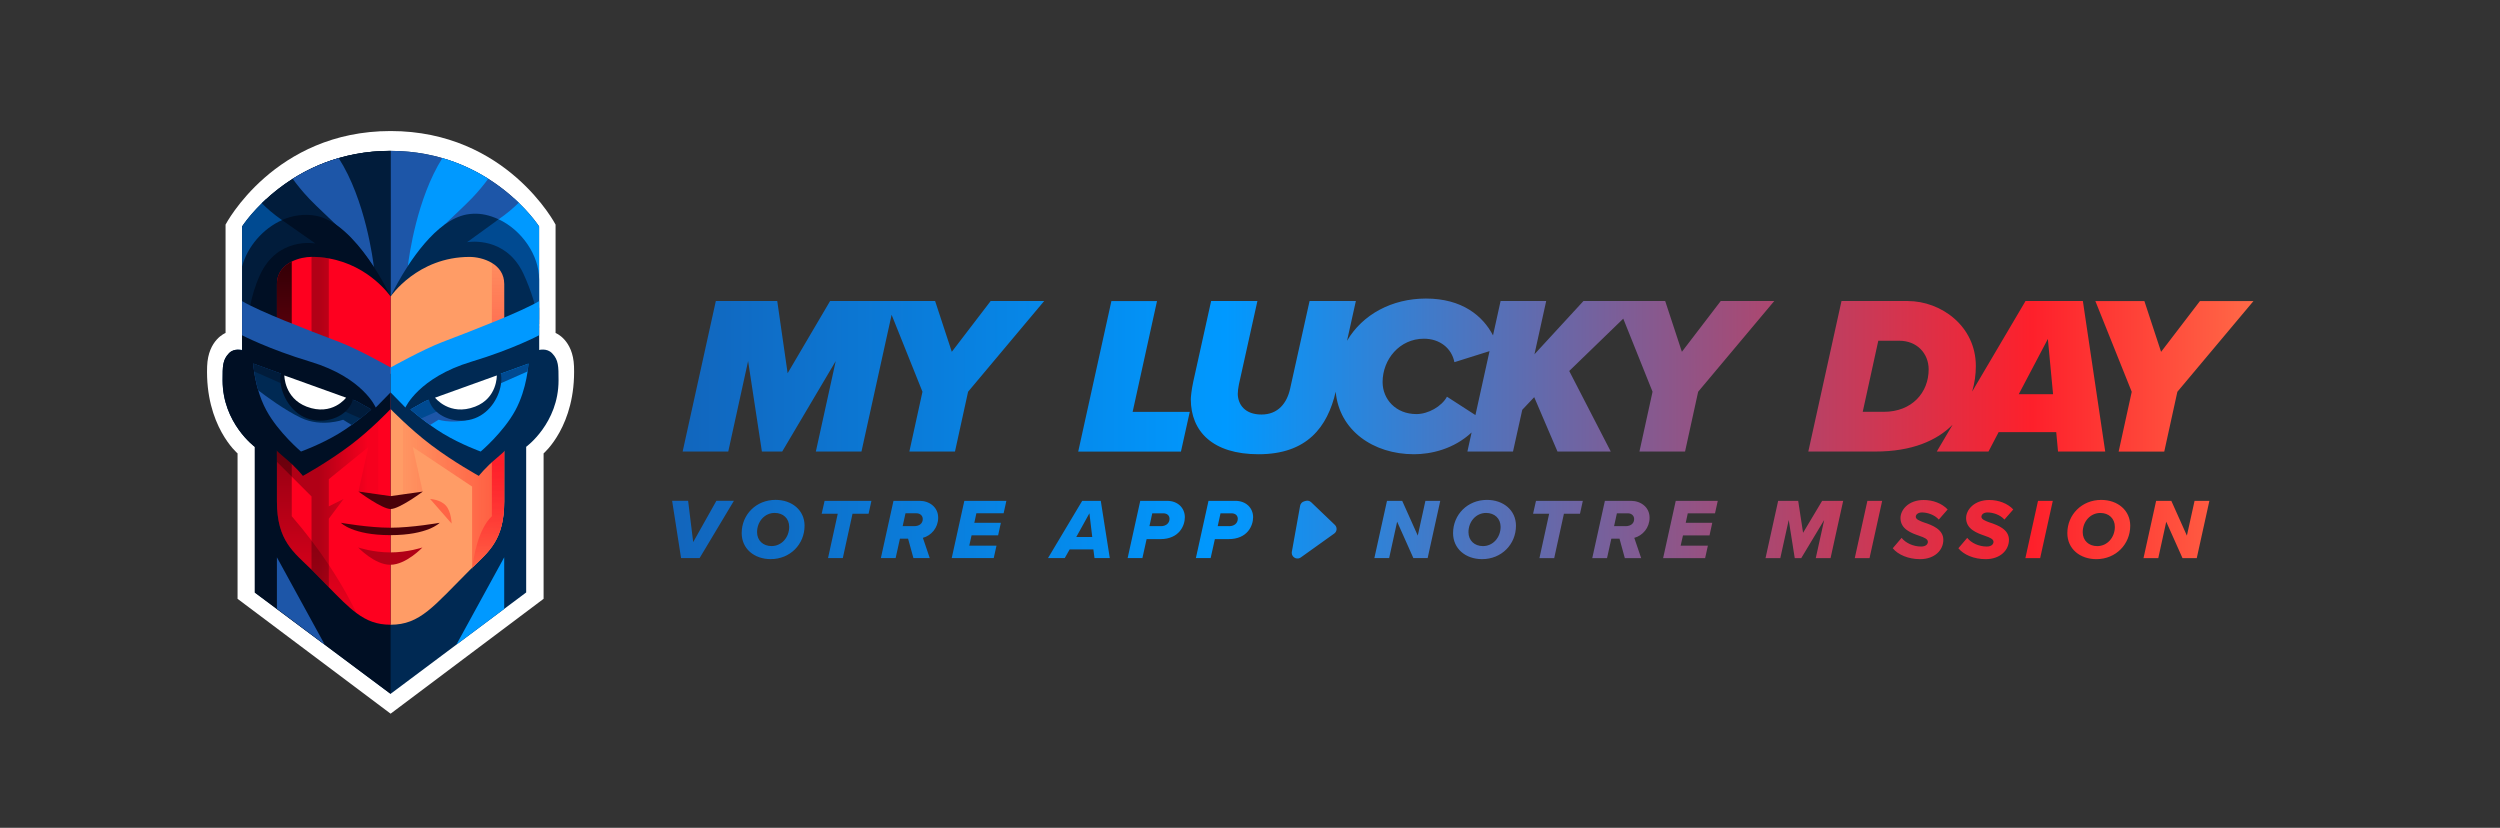 <svg width="302" height="100" viewBox="0 0 302 100" fill="none" xmlns="http://www.w3.org/2000/svg">
<rect x="0" y="0" width="302" height="100" fill="#333333" stroke="none"/>
<g clip-path="url(#clip0_158_4461)">
<path d="M119.672 36.364L114.978 42.498L112.962 36.364H100.275L95.145 45.087L93.891 36.364H86.472L82.463 54.546H87.972L90.371 43.615L92.037 54.546H94.49L100.957 43.615L98.555 54.546H104.065L107.707 38.024L111.434 47.322L109.851 54.546H115.361L116.944 47.322L126.136 36.364H119.672ZM207.865 36.364L203.172 42.498L201.155 36.364H191.281L185.362 42.797L186.78 36.364H181.271L180.356 40.516C179.129 38.154 176.618 36.065 172.255 36.065C168.154 36.065 164.592 37.977 162.721 41.168L163.788 36.364H158.195L155.85 46.94C155.467 48.685 154.405 50.075 152.386 50.075C150.367 50.075 149.549 48.848 149.522 47.595C149.522 47.322 149.578 46.804 149.658 46.45L151.894 36.364H146.304L144.149 46.095C143.93 47.076 143.849 48.004 143.849 48.22C143.849 52.119 146.494 54.872 152.031 54.872C157.909 54.872 160.36 51.576 161.353 47.318C161.768 51.981 165.874 54.872 170.811 54.872C172.845 54.872 175.598 54.267 177.769 52.242L177.262 54.546H182.771L183.889 49.503L185.333 47.977L188.144 54.546H194.581L189.562 44.815L196.091 38.493L199.628 47.322L198.045 54.546H203.554L205.137 47.322L214.33 36.364H207.865ZM178.232 50.142L174.793 47.921C174.165 49.094 172.528 50.021 171.11 50.021C168.602 50.021 167.018 48.22 167.018 46.149C167.018 43.423 169.064 40.916 172.011 40.916C173.919 40.916 175.365 42.062 175.692 43.751L179.936 42.417L178.232 50.142ZM251.61 36.364H244.683L238.234 47.302C238.545 46.267 238.682 45.215 238.682 44.214C238.682 39.39 234.482 36.364 230.444 36.364H222.453L218.444 54.546H226.545C230.992 54.546 233.975 53.212 235.869 51.315L233.964 54.546H240.209L241.436 52.2H248.392L248.609 54.546H254.311L251.61 36.364ZM227.553 49.749H225.017L226.898 41.161H229.436C231.564 41.161 232.982 42.688 232.982 44.623C232.982 47.402 230.99 49.749 227.553 49.749ZM243.865 47.621L247.382 40.943L248.01 47.621H243.865ZM86.539 60.499L83.737 65.486L83.125 60.499H81.193L82.273 67.415H84.513L88.654 60.499H86.537H86.539ZM93.685 60.385C91.337 60.385 89.596 62.168 89.596 64.398C89.596 66.297 91.121 67.542 93.102 67.542C95.449 67.542 97.191 65.748 97.191 63.506C97.191 61.629 95.666 60.385 93.685 60.385ZM93.207 65.966C92.18 65.966 91.454 65.292 91.454 64.284C91.454 63.01 92.368 61.96 93.582 61.96C94.609 61.96 95.335 62.635 95.335 63.64C95.335 64.916 94.421 65.966 93.207 65.966ZM99.611 60.501L99.259 62.056H101.2L100.026 67.417H101.811L102.985 62.056H104.925L105.268 60.501H99.611ZM113.33 62.523C113.33 61.279 112.282 60.501 111.088 60.501H107.933L106.408 67.417H108.192L108.711 65.073H109.697L110.341 67.417H112.313L111.484 64.97C112.501 64.7 113.333 63.757 113.333 62.523H113.33ZM110.424 63.558H109.042L109.384 62.005H110.712C111.137 62.005 111.47 62.284 111.47 62.7C111.47 63.227 111.063 63.56 110.421 63.56L110.424 63.558ZM121.237 62.005L121.57 60.501H116.492L114.967 67.417H120.043L120.376 65.915H117.087L117.366 64.671H120.573L120.904 63.156H117.697L117.945 62.005H121.235H121.237ZM132.971 60.501H130.731L126.599 67.417H128.622L129.213 66.371H132.079L132.216 67.417H134.062L132.974 60.501H132.971ZM130.015 64.867L131.601 62.005L131.943 64.867H130.013H130.015ZM140.981 60.501H137.743L136.218 67.417H138.002L138.51 65.126H140.16C142.454 65.126 143.129 63.497 143.129 62.481C143.129 61.392 142.311 60.501 140.981 60.501ZM140.234 63.56H138.852L139.194 62.007H140.52C140.987 62.007 141.278 62.275 141.278 62.671C141.278 63.178 140.882 63.562 140.231 63.562L140.234 63.56ZM149.225 60.501H145.987L144.462 67.417H146.246L146.756 65.126H148.406C150.7 65.126 151.376 63.497 151.376 62.481C151.376 61.392 150.555 60.501 149.225 60.501ZM148.478 63.56H147.098L147.438 62.007H148.766C149.234 62.007 149.524 62.275 149.524 62.671C149.524 63.178 149.128 63.562 148.476 63.562L148.478 63.56ZM172.19 60.501L171.267 64.7L169.386 60.501H167.548L166.023 67.417H167.808L168.774 63.019L170.735 67.417H172.459L173.984 60.501H172.188H172.19ZM179.623 60.387C177.275 60.387 175.531 62.17 175.531 64.4C175.531 66.299 177.058 67.544 179.039 67.544C181.387 67.544 183.129 65.75 183.129 63.509C183.129 61.632 181.604 60.387 179.623 60.387ZM179.144 65.969C178.118 65.969 177.391 65.294 177.391 64.286C177.391 63.013 178.303 61.962 179.52 61.962C180.546 61.962 181.273 62.637 181.273 63.643C181.273 64.919 180.358 65.969 179.144 65.969ZM185.548 60.503L185.197 62.058H187.138L185.964 67.419H187.748L188.922 62.058H190.863L191.205 60.503H185.548ZM199.268 62.525C199.268 61.281 198.219 60.503 197.025 60.503H193.87L192.345 67.419H194.13L194.648 65.075H195.635L196.278 67.419H198.251L197.421 64.972C198.438 64.702 199.27 63.759 199.27 62.525H199.268ZM196.361 63.56H194.979L195.321 62.007H196.65C197.074 62.007 197.405 62.286 197.405 62.702C197.405 63.229 197.001 63.562 196.359 63.562L196.361 63.56ZM207.174 62.007L207.505 60.503H202.43L200.905 67.419H205.98L206.311 65.917H203.022L203.304 64.673H206.51L206.841 63.158H203.635L203.883 62.007H207.172H207.174ZM220.114 60.503L217.811 64.362L217.221 60.503H214.801L213.276 67.419H215.061L216.078 62.814L216.805 67.419H217.592L220.362 62.814L219.345 67.419H221.131L222.656 60.503H220.114ZM225.581 60.503L224.056 67.419H225.84L227.365 60.503H225.581ZM232.454 63.127C231.873 62.919 231.428 62.733 231.428 62.432C231.428 62.152 231.696 61.904 232.175 61.904C232.83 61.904 233.7 62.184 234.207 62.764L235.276 61.542C234.581 60.805 233.503 60.4 232.381 60.4C230.543 60.4 229.579 61.594 229.579 62.579C229.579 63.926 230.885 64.391 231.851 64.726C232.452 64.934 232.888 65.12 232.888 65.453C232.888 65.721 232.66 66.022 232.07 66.022C231.144 66.022 230.209 65.607 229.713 64.974L228.644 66.23C229.288 67.017 230.534 67.546 231.945 67.546C233.698 67.546 234.755 66.467 234.755 65.211C234.755 63.956 233.438 63.448 232.452 63.124L232.454 63.127ZM240.381 63.127C239.802 62.919 239.355 62.733 239.355 62.432C239.355 62.152 239.623 61.904 240.101 61.904C240.757 61.904 241.626 62.184 242.134 62.764L243.203 61.542C242.507 60.805 241.43 60.4 240.307 60.4C238.469 60.4 237.505 61.594 237.505 62.579C237.505 63.926 238.813 64.391 239.777 64.726C240.379 64.934 240.815 65.12 240.815 65.453C240.815 65.721 240.587 66.022 239.996 66.022C239.073 66.022 238.138 65.607 237.64 64.974L236.571 66.23C237.215 67.017 238.46 67.546 239.871 67.546C241.624 67.546 242.682 66.467 242.682 65.211C242.682 63.956 241.365 63.448 240.379 63.124L240.381 63.127ZM246.192 60.503L244.667 67.419H246.452L247.977 60.503H246.192ZM253.824 60.389C251.478 60.389 249.734 62.172 249.734 64.402C249.734 66.302 251.259 67.546 253.24 67.546C255.588 67.546 257.332 65.752 257.332 63.511C257.332 61.634 255.805 60.389 253.824 60.389ZM253.345 65.971C252.319 65.971 251.592 65.296 251.592 64.288C251.592 63.015 252.507 61.965 253.721 61.965C254.747 61.965 255.474 62.639 255.474 63.645C255.474 64.921 254.561 65.971 253.345 65.971ZM265.102 60.505L264.176 64.704L262.298 60.505H260.46L258.935 67.421H260.719L261.683 63.024L263.646 67.421H265.368L266.893 60.505H265.1H265.102ZM161.25 63.406L158.392 60.671C158.213 60.499 157.956 60.438 157.719 60.51L157.531 60.566C157.283 60.639 157.097 60.845 157.053 61.1L156.053 66.666C156.047 66.706 156.042 66.746 156.042 66.787C156.042 67.077 156.23 67.341 156.516 67.435C156.724 67.504 156.952 67.468 157.131 67.343L161.174 64.454C161.522 64.204 161.56 63.703 161.25 63.406ZM136.822 49.755L139.766 36.371H134.257L130.248 54.553H142.658L143.722 49.755H136.822ZM265.75 36.371L261.059 42.504L259.042 36.371H253.121L257.513 47.329L255.932 54.553H261.442L263.025 47.329L272.217 36.371H265.75Z" fill="url(#paint0_linear_158_4461)"/>
<path fill-rule="evenodd" clip-rule="evenodd" d="M65.666 54.77V72.337L47.186 86.213L28.697 72.337V54.77C28.697 54.77 24.766 51.445 25.021 44.252C25.135 41.03 27.248 40.223 27.248 40.223V27.131C27.248 27.131 33.139 15.829 47.186 15.829C61.232 15.829 67.113 27.131 67.113 27.131V40.223C67.113 40.223 69.226 41.03 69.34 44.252C69.595 51.447 65.666 54.77 65.666 54.77Z" fill="white"/>
<path fill-rule="evenodd" clip-rule="evenodd" d="M66.699 42.679C66.062 42.013 65.123 42.279 65.123 42.279V27.357C65.123 27.357 59.289 18.224 47.181 18.224C35.074 18.224 29.24 27.357 29.24 27.357V42.279C29.24 42.279 28.303 42.013 27.661 42.679C26.883 43.485 26.886 44.227 26.886 45.95C26.886 51.132 30.801 53.974 30.801 53.974V71.568L47.181 83.818L63.562 71.568V53.974C63.562 53.974 67.473 51.132 67.473 45.95C67.473 44.227 67.473 43.488 66.699 42.679Z" fill="#002953"/>
<path fill-rule="evenodd" clip-rule="evenodd" d="M47.184 18.227C34.993 18.227 29.278 27.43 29.278 27.43V42.348C29.278 42.348 28.308 41.993 27.668 42.659C26.89 43.465 26.892 44.207 26.892 45.93C26.892 51.112 30.771 53.985 30.771 53.985V71.588L47.186 83.82V18.227H47.184Z" fill="#000F24"/>
<path fill-rule="evenodd" clip-rule="evenodd" d="M33.45 67.325V73.548L39.226 77.867L33.45 67.325Z" fill="#1D56A8"/>
<path fill-rule="evenodd" clip-rule="evenodd" d="M55.128 77.876L60.908 73.553V67.325L55.128 77.876Z" fill="#0099FF"/>
<path fill-rule="evenodd" clip-rule="evenodd" d="M62.661 24.49C62.563 24.394 62.462 24.298 62.357 24.202C62.263 24.112 62.165 24.023 62.064 23.934L59.323 26.13L51.966 32.027L65.123 38.599V27.357C65.123 27.357 64.309 26.083 62.661 24.49Z" fill="#0099FF"/>
<path fill-rule="evenodd" clip-rule="evenodd" d="M65.123 39.533C65.123 39.533 65.123 39.528 65.123 39.524C65.116 39.445 65.08 39.135 64.996 38.643C64.792 37.495 64.302 35.37 63.193 33.001C63.07 32.735 62.936 32.489 62.8 32.259C62.777 32.221 62.753 32.183 62.728 32.145C62.71 32.118 62.695 32.092 62.677 32.065C60.588 28.829 57.152 29.115 56.503 29.2C56.445 29.209 56.409 29.214 56.398 29.216C56.488 29.153 59.28 27.162 60.224 26.501C60.226 26.499 60.231 26.497 60.233 26.494C60.233 26.494 60.233 26.494 60.235 26.492C60.248 26.483 60.264 26.472 60.278 26.463C61.257 25.779 62.037 25.116 62.659 24.494C62.56 24.398 62.46 24.302 62.355 24.206C62.261 24.117 62.163 24.027 62.062 23.938C61.952 23.84 61.84 23.741 61.727 23.641C60.946 22.966 60.029 22.265 58.974 21.601C58.869 21.534 58.762 21.467 58.652 21.402C57.172 20.504 55.432 19.684 53.431 19.103C53.317 19.069 53.201 19.038 53.084 19.004C51.316 18.524 49.346 18.231 47.179 18.231V35.826C47.179 35.826 52.295 31.5 56.371 31.949C60.447 32.398 65.121 39.546 65.121 39.546C65.121 39.546 65.121 39.544 65.121 39.535L65.123 39.533Z" fill="#1D56A8"/>
<path fill-rule="evenodd" clip-rule="evenodd" d="M58.659 21.398C57.178 20.499 55.439 19.679 53.438 19.098C50.354 23.983 49.411 30.963 49.276 32.096C49.276 32.107 49.274 32.116 49.272 32.125C49.263 32.208 49.258 32.253 49.258 32.253C50.414 30.429 52.103 28.682 53.73 27.109C53.769 27.071 53.809 27.033 53.847 26.995C55.034 25.853 56.181 24.805 57.058 23.889C57.851 23.06 58.502 22.242 58.981 21.596C58.876 21.529 58.768 21.462 58.659 21.398Z" fill="#0099FF"/>
<path fill-rule="evenodd" clip-rule="evenodd" d="M60.237 26.49L54.909 29.435L65.125 39.155C65.125 39.155 65.125 39.255 65.125 38.599V33.752C65.125 30.802 63.01 27.79 60.237 26.49Z" fill="#004A91"/>
<path fill-rule="evenodd" clip-rule="evenodd" d="M65.123 39.524C65.109 39.273 65.076 38.974 65.02 38.636C64.785 37.222 64.191 35.133 63.24 33.086C63.102 32.789 62.954 32.514 62.798 32.259C62.775 32.221 62.751 32.183 62.726 32.145C62.708 32.118 62.693 32.092 62.675 32.065C60.347 28.526 56.423 29.258 56.423 29.258C56.423 29.258 56.45 29.238 56.501 29.2C57.029 28.818 60.018 26.651 60.224 26.501C60.231 26.497 60.235 26.494 60.235 26.494C59.951 26.363 59.667 26.246 59.379 26.15C59.361 26.146 59.343 26.139 59.327 26.135C58.404 25.831 57.451 25.726 56.443 25.898C56.427 25.898 56.409 25.902 56.394 25.904C56.385 25.904 56.378 25.907 56.369 25.909C55.455 26.079 54.571 26.514 53.733 27.113C51.971 28.376 50.424 30.367 49.274 32.127C48.324 33.584 47.649 34.885 47.354 35.479C47.327 35.537 47.3 35.589 47.28 35.633C47.222 35.756 47.19 35.823 47.19 35.823L65.13 39.535C65.13 39.535 65.13 39.53 65.13 39.526L65.123 39.524Z" fill="#002953"/>
<path fill-rule="evenodd" clip-rule="evenodd" d="M34.792 26.311C33.73 25.435 32.835 24.664 32.14 24.056C31.959 24.224 31.787 24.387 31.623 24.548C30.025 26.117 29.242 27.359 29.242 27.359V38.717C29.374 38.764 29.508 38.809 29.645 38.853C30.116 39.005 30.624 39.137 31.152 39.231C31.261 39.251 31.375 39.269 31.487 39.287L37.793 37.951C37.862 37.906 37.931 37.859 37.998 37.81C39.586 36.704 41.124 34.918 42.468 32.168C39.456 30.061 36.82 27.987 34.792 26.311Z" fill="#004A91"/>
<path fill-rule="evenodd" clip-rule="evenodd" d="M40.907 19.096C38.749 19.719 36.9 20.618 35.351 21.594C34.079 22.398 33.01 23.254 32.14 24.054C31.959 24.222 31.787 24.385 31.623 24.546C32.254 25.187 33.054 25.878 34.07 26.588C34.074 26.59 34.081 26.595 34.087 26.599C34.971 27.216 37.88 29.29 37.969 29.355C37.844 29.334 33.321 28.564 31.176 33.142C30.045 35.557 29.73 37.72 29.642 38.851C29.618 39.173 29.611 39.412 29.611 39.548C29.611 39.635 29.611 39.682 29.611 39.682L31.485 39.285L37.79 37.948L47.181 35.819L47.177 18.224C44.854 18.224 42.765 18.557 40.907 19.094V19.096Z" fill="#011C3B"/>
<path fill-rule="evenodd" clip-rule="evenodd" d="M45.173 32.326C45.084 31.544 44.16 24.141 40.909 19.096C38.752 19.719 36.903 20.618 35.353 21.594C35.838 22.262 36.529 23.138 37.381 24.03C38.367 25.06 39.693 26.258 41.035 27.565C42.56 29.055 44.102 30.689 45.182 32.391C45.182 32.391 45.182 32.369 45.176 32.324L45.173 32.326Z" fill="#1D56A8"/>
<path fill-rule="evenodd" clip-rule="evenodd" d="M47.184 35.821C47.184 35.821 46.285 34.018 45.173 32.326C44.102 30.693 42.669 28.845 41.035 27.567C40.066 26.812 39.027 26.255 37.947 26.065C36.871 25.875 35.8 25.98 34.792 26.311C34.548 26.389 34.307 26.483 34.072 26.588C31.751 27.618 29.873 29.817 29.244 32.201V39.626L29.613 39.55L31.154 39.231L38.001 37.81L47.186 35.821H47.184Z" fill="#011C3B"/>
<path fill-rule="evenodd" clip-rule="evenodd" d="M38.128 26.056C36.793 25.813 35.273 26.016 34.07 26.588L38.097 29.413C38.097 29.413 33.538 28.546 31.393 33.24C30.233 35.781 29.942 38.386 29.871 39.687L47.181 35.819C47.181 35.819 43.074 26.957 38.126 26.054L38.128 26.056Z" fill="#000F24"/>
<path fill-rule="evenodd" clip-rule="evenodd" d="M59.417 31.759C58.536 31.227 57.454 31.035 56.731 31.035C50.404 31.035 47.184 35.823 47.184 35.823V75.468C50.757 75.468 52.378 73.233 56.714 68.9C56.819 68.795 56.926 68.69 57.031 68.59C57.042 68.576 57.056 68.565 57.069 68.554C59.086 66.594 60.91 65.178 60.91 60.572V34.317C60.91 33.077 60.253 32.266 59.417 31.761V31.759Z" fill="#FF9C66"/>
<path fill-rule="evenodd" clip-rule="evenodd" d="M59.417 52.327L48.673 49.829V59.674L51.061 59.375L49.867 54.005L57.031 58.78V68.925C57.031 68.925 57.04 68.789 57.069 68.554C59.086 66.594 60.91 65.178 60.91 60.572V52.676L59.417 52.329V52.327Z" fill="url(#paint1_linear_158_4461)"/>
<path fill-rule="evenodd" clip-rule="evenodd" d="M59.417 31.759V62.36C57.729 63.955 57.199 67.414 57.067 68.552C59.084 66.592 60.908 65.175 60.908 60.57V34.315C60.908 33.075 60.251 32.264 59.415 31.759H59.417Z" fill="url(#paint2_linear_158_4461)"/>
<path fill-rule="evenodd" clip-rule="evenodd" d="M51.955 60.271C51.955 60.271 53.203 60.336 53.867 61.082C54.529 61.828 54.556 63.247 54.556 63.247L51.955 60.273V60.271Z" fill="#FF6445"/>
<path fill-rule="evenodd" clip-rule="evenodd" d="M39.72 31.213C39.065 31.097 38.37 31.032 37.632 31.032C36.988 31.032 36.06 31.187 35.244 31.596C34.271 32.081 33.453 32.93 33.453 34.315V60.57C33.453 65.377 35.51 66.713 37.632 68.811C37.661 68.84 37.692 68.869 37.721 68.9C38.461 69.64 39.119 70.317 39.72 70.936C41.019 72.266 42.05 73.309 43.056 74.055C44.317 74.994 45.536 75.468 47.184 75.468V35.823C47.184 35.823 44.668 32.087 39.72 31.216V31.213Z" fill="#FE001F"/>
<path opacity="0.8" fill-rule="evenodd" clip-rule="evenodd" d="M39.72 68.243C39.11 67.325 38.414 66.34 37.632 65.307C36.912 64.358 36.118 63.37 35.244 62.36V31.596C34.271 32.081 33.453 32.93 33.453 34.315V60.57C33.453 65.377 35.51 66.713 37.632 68.811C37.661 68.84 37.692 68.869 37.721 68.9C38.461 69.64 39.119 70.317 39.72 70.936C41.019 72.266 42.05 73.309 43.056 74.055C42.611 73.108 41.538 70.976 39.72 68.243Z" fill="url(#paint3_linear_158_4461)"/>
<path opacity="0.3" fill-rule="evenodd" clip-rule="evenodd" d="M39.72 42.667V31.213C39.065 31.097 38.37 31.032 37.632 31.032V40.281L35.244 41.235L33.453 41.95V55.793L35.244 57.583L37.632 59.971V68.809C37.661 68.838 37.692 68.867 37.721 68.898C38.461 69.638 39.119 70.315 39.72 70.934V62.66L41.509 60.271L39.72 61.167V57.884L44.496 54.005L43.302 59.375L45.69 59.674V46.846L39.722 42.67L39.72 42.667Z" fill="url(#paint4_linear_158_4461)"/>
<path fill-rule="evenodd" clip-rule="evenodd" d="M29.242 37.157V42.281C29.242 50.741 32.672 53.876 34.441 55.339C35.776 56.443 36.59 57.487 36.59 57.487C36.59 57.487 39.595 55.84 42.356 53.757C44.901 51.836 47.184 49.409 47.184 49.409V45.179C47.184 45.179 43.311 42.801 40.999 41.921C36.988 40.395 31.357 38.415 29.242 37.16V37.157Z" fill="#000F24"/>
<path fill-rule="evenodd" clip-rule="evenodd" d="M43.034 48.444L30.597 43.923C30.597 43.923 30.615 44.285 30.698 44.868C30.78 45.454 30.93 46.261 31.194 47.15C31.424 47.928 31.742 48.768 32.18 49.574C33.625 52.24 36.361 54.546 36.361 54.546C36.361 54.546 38.691 53.715 40.883 52.399C41.437 52.066 41.98 51.699 42.479 51.34C42.864 51.062 43.221 50.79 43.537 50.542C44.322 49.923 44.84 49.46 44.84 49.46L43.031 48.444H43.034Z" fill="#1D56A8"/>
<path fill-rule="evenodd" clip-rule="evenodd" d="M43.034 48.444L30.597 43.923C30.597 43.923 30.615 44.285 30.698 44.868C30.78 45.454 30.93 46.261 31.194 47.15C32.082 47.831 34.401 49.547 36.361 50.479C38.848 51.659 41.448 50.705 41.448 50.705L42.481 51.34C42.866 51.062 43.224 50.79 43.539 50.542C44.324 49.923 44.843 49.46 44.843 49.46L43.034 48.444Z" fill="#002953"/>
<path fill-rule="evenodd" clip-rule="evenodd" d="M43.034 48.444L30.597 43.923C30.597 43.923 30.615 44.285 30.698 44.868L43.539 50.542C44.324 49.923 44.843 49.46 44.843 49.46L43.034 48.444Z" fill="#011C3B"/>
<path fill-rule="evenodd" clip-rule="evenodd" d="M35.121 44.035C37.336 44.035 42.696 45.903 42.696 47.653C42.696 49.402 40.898 50.817 38.682 50.817C33.931 50.817 32.601 44.035 35.121 44.035Z" fill="#000F24"/>
<path fill-rule="evenodd" clip-rule="evenodd" d="M34.347 45.353L41.808 48.039C41.808 48.039 40.134 50.309 37.041 49.123C34.343 48.086 34.347 45.356 34.347 45.356V45.353Z" fill="white"/>
<path fill-rule="evenodd" clip-rule="evenodd" d="M29.242 36.377V40.498C29.242 40.498 32.406 42.163 37.495 43.695C43.877 45.619 45.39 49.23 45.39 49.23L47.184 47.4V44.392C47.184 44.392 43.311 42.198 40.999 41.32C36.988 39.794 31.357 37.631 29.242 36.375V36.377Z" fill="#1D56A8"/>
<path fill-rule="evenodd" clip-rule="evenodd" d="M65.125 37.157V42.281C65.125 50.741 61.762 53.876 59.991 55.339C58.656 56.443 57.843 57.487 57.843 57.487C57.843 57.487 54.837 55.84 52.076 53.757C49.531 51.836 47.181 49.409 47.181 49.409V45.177C47.181 45.177 51.121 42.801 53.433 41.921C57.444 40.395 63.01 38.415 65.123 37.16L65.125 37.157Z" fill="#002953"/>
<path fill-rule="evenodd" clip-rule="evenodd" d="M58.068 54.546C58.068 54.546 55.739 53.715 53.547 52.399C51.506 51.174 49.59 49.46 49.59 49.46L51.398 48.444L63.835 43.923C63.835 43.923 63.69 46.926 62.252 49.574C60.805 52.238 58.068 54.546 58.068 54.546Z" fill="#0099FF"/>
<path fill-rule="evenodd" clip-rule="evenodd" d="M60.103 44.826L51.834 48.283L51.235 48.533L49.592 49.458C49.592 49.458 50.609 50.37 51.951 51.337L52.984 50.703C52.984 50.703 55.247 51.431 57.733 50.251C59.721 49.306 60.047 46.41 60.099 45.282C60.11 44.998 60.105 44.826 60.105 44.826H60.103Z" fill="#1D56A8"/>
<path fill-rule="evenodd" clip-rule="evenodd" d="M51.398 48.444L49.59 49.46C49.59 49.46 50.106 49.923 50.891 50.54L63.732 44.868C63.815 44.285 63.833 43.923 63.833 43.923L51.398 48.444Z" fill="#004A91"/>
<path fill-rule="evenodd" clip-rule="evenodd" d="M59.312 44.035C57.096 44.035 51.736 45.903 51.736 47.653C51.736 49.402 53.534 50.817 55.75 50.817C60.501 50.817 61.831 44.035 59.312 44.035Z" fill="#002953"/>
<path fill-rule="evenodd" clip-rule="evenodd" d="M60.014 45.353L52.552 48.039C52.552 48.039 54.298 50.309 57.391 49.123C60.09 48.086 60.014 45.356 60.014 45.356V45.353Z" fill="white"/>
<path fill-rule="evenodd" clip-rule="evenodd" d="M65.125 36.377V40.498C65.125 40.498 62.028 42.163 56.939 43.695C50.558 45.619 48.972 49.23 48.972 49.23L47.184 47.4V44.392C47.184 44.392 51.123 42.198 53.435 41.32C57.447 39.794 63.012 37.631 65.125 36.375V36.377Z" fill="#0099FF"/>
<path fill-rule="evenodd" clip-rule="evenodd" d="M41.18 63.153C41.18 63.153 44.55 63.75 47.148 63.75C49.746 63.75 53.116 63.153 53.116 63.153C53.116 63.153 51.721 64.646 47.148 64.646C42.575 64.646 41.18 63.153 41.18 63.153Z" fill="#490009"/>
<path fill-rule="evenodd" clip-rule="evenodd" d="M51.027 66.136C51.027 66.136 49.241 66.733 47.148 66.733C45.055 66.733 43.269 66.136 43.269 66.136C43.269 66.136 45.245 68.226 47.148 68.226C49.051 68.226 51.027 66.136 51.027 66.136Z" fill="#B10016"/>
<path fill-rule="evenodd" clip-rule="evenodd" d="M47.19 61.489C46.133 61.489 43.3 59.377 43.3 59.377L47.19 59.933L51.083 59.377C51.083 59.377 48.25 61.489 47.19 61.489Z" fill="#490009"/>
</g>
<defs>
<linearGradient id="paint0_linear_158_4461" x1="81.193" y1="51.802" x2="272.219" y2="51.802" gradientUnits="userSpaceOnUse">
<stop stop-color="#1265BC"/>
<stop offset="0.35" stop-color="#0099FF"/>
<stop offset="0.86" stop-color="#FE202B"/>
<stop offset="1" stop-color="#FF6947"/>
</linearGradient>
<linearGradient id="paint1_linear_158_4461" x1="48.673" y1="59.377" x2="60.908" y2="59.377" gradientUnits="userSpaceOnUse">
<stop stop-color="#FF593F" stop-opacity="0.1"/>
<stop offset="1" stop-color="#FF593F"/>
</linearGradient>
<linearGradient id="paint2_linear_158_4461" x1="58.988" y1="68.552" x2="58.988" y2="31.759" gradientUnits="userSpaceOnUse">
<stop stop-color="#FF6345"/>
<stop offset="0.34" stop-color="#FE001F" stop-opacity="0.66"/>
<stop offset="1" stop-color="#FE001F" stop-opacity="0.1"/>
</linearGradient>
<linearGradient id="paint3_linear_158_4461" x1="38.253" y1="74.055" x2="38.253" y2="31.596" gradientUnits="userSpaceOnUse">
<stop stop-opacity="0.1"/>
<stop offset="1"/>
</linearGradient>
<linearGradient id="paint4_linear_158_4461" x1="33.45" y1="50.984" x2="45.688" y2="50.984" gradientUnits="userSpaceOnUse">
<stop offset="0.42"/>
<stop offset="0.9" stop-opacity="0.1"/>
</linearGradient>
<clipPath id="clip0_158_4461">
<rect width="302" height="100" fill="white"/>
</clipPath>
</defs>
</svg>
